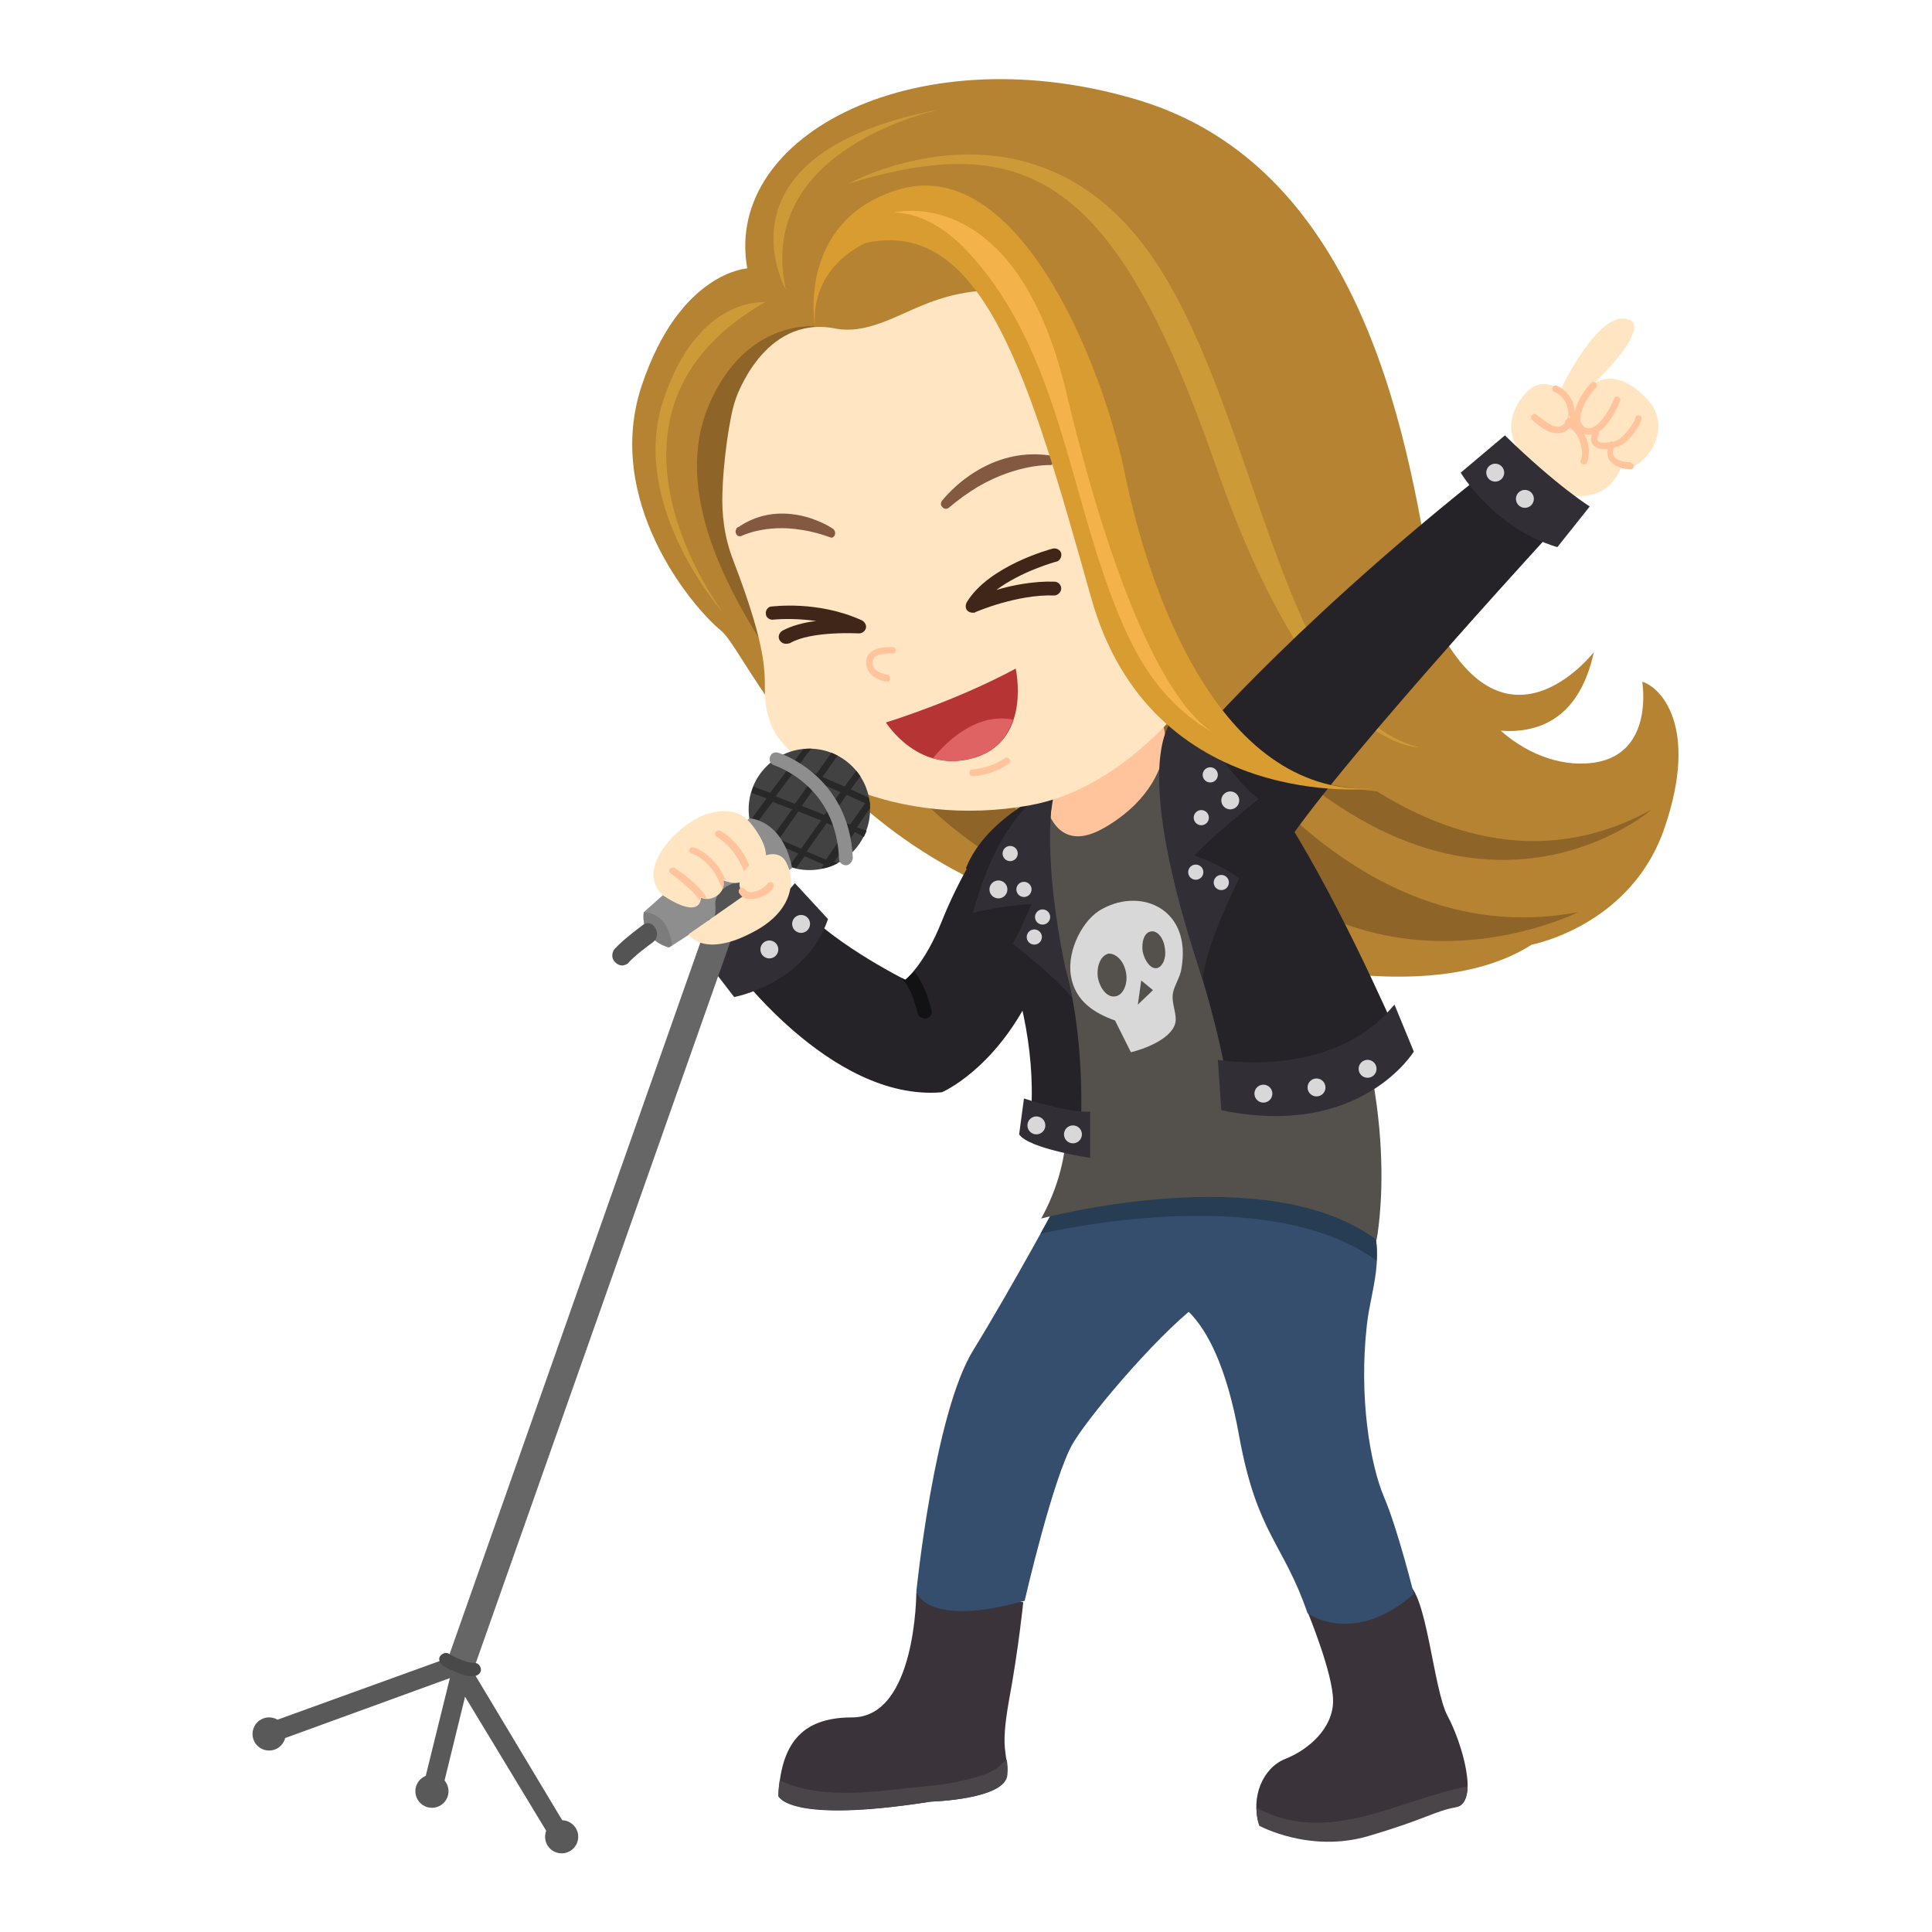 <?xml version="1.0" encoding="utf-8"?>
<!-- Generator: Adobe Illustrator 16.0.0, SVG Export Plug-In . SVG Version: 6.00 Build 0)  -->
<!DOCTYPE svg PUBLIC "-//W3C//DTD SVG 1.1//EN" "http://www.w3.org/Graphics/SVG/1.1/DTD/svg11.dtd">
<svg version="1.1" id="Layer_4" xmlns:x="http://ns.adobe.com/Extensibility/1.0/" xmlns:i="http://ns.adobe.com/AdobeIllustrator/10.0/" xmlns:graph="http://ns.adobe.com/Graphs/1.0/"
	 xmlns="http://www.w3.org/2000/svg" xmlns:xlink="http://www.w3.org/1999/xlink" xmlns:a="http://ns.adobe.com/AdobeSVGViewerExtensions/3.0/"
	 x="0px" y="0px" width="280px" height="280px" viewBox="0 0 280 280" style="enable-background:new 0 0 280 280;"
	 xml:space="preserve">
<g>
	<g>
		<path style="fill-rule:evenodd;clip-rule:evenodd;fill:#3A343A;" d="M132.8,230.8c0,0,0,18.1-9.3,18.1c-7.6,0-10.3,4.1-10.7,11.4
			c0,0,1.4,4.1,22.1,0.8c0,0,10.8-0.3,11-3.9c0.2-3.6-1-3.1,0.3-10.6c1.4-7.5,2.1-14.4,2.1-14.4L132.8,230.8z"/>
		<path style="fill-rule:evenodd;clip-rule:evenodd;fill:#494549;" d="M135,261.1c0,0,10.8-0.3,11-3.9c0.1-0.9,0-1.6-0.1-2.2
			c-0.6,0.5-1.2,1.2-2,1.6c-1.2,0.7-2.9,1.1-4.2,1.4c-3,0.8-6.3,0.9-9.5,1.3c-5.3,0.6-12.2,1.2-17.2-1.3c-0.1,0.7-0.2,1.4-0.2,2.2
			C112.8,260.3,114.2,264.3,135,261.1z"/>
	</g>
	<path style="fill-rule:evenodd;clip-rule:evenodd;fill:#354E6D;" d="M154.2,172.6c0,0-7.5,13.9-13.1,23c-5.7,9.1-8.3,35.1-8.3,35.1
		s1.4,5.3,15.7,1.3c0,0,4.2-18.3,7.1-23s13.3-16.8,18.9-20.6s10-17.3,10-17.3L154.2,172.6z"/>
</g>
<g>
	<g>
		<path style="fill-rule:evenodd;clip-rule:evenodd;fill:#3A343A;" d="M189.5,233.6c0,0,3.7,8.9,3.7,12.9s-3.6,7.1-6.9,8.4
			s-5.1,5.6-3.8,9.6c0,0,7.3,4,15.8,1.5s9.5-3.6,12.8-4.2s0.8-9.2-1.3-13.1s-3-18.1-6-19.3L189.5,233.6z"/>
		<path style="fill-rule:evenodd;clip-rule:evenodd;fill:#494549;" d="M182.1,262c0,0.9,0.1,1.7,0.4,2.6c0,0,7.3,4,15.8,1.5
			s9.5-3.6,12.8-4.2c1.1-0.2,1.5-1.4,1.6-3C202.6,260.8,192.6,267.6,182.1,262z"/>
	</g>
	<path style="fill-rule:evenodd;clip-rule:evenodd;fill:#354E6D;" d="M165,171.3l3,16.6c0,0,7.9-0.5,11.6,20.3
		c2.6,14.2,6.4,15.4,9.9,25.6c0,0,6.6,4.9,15.4-2.8c0,0-2.3-9.3-4.3-14s-3.7-14.4-2.5-25c0.7-6.2,3.5-11-1.2-19.5L165,171.3z"/>
</g>
<path style="fill-rule:evenodd;clip-rule:evenodd;fill:#273D54;" d="M199.5,182.7c0.2-3-0.3-6.2-2.6-10.4l-12.7-0.4
	c0.1-0.4,0.2-0.6,0.2-0.6l-8.2,0.4l-11.3-0.4l0.2,0.9l-11,0.5c0,0-1.3,2.5-3.3,6.1C158.9,177,185.4,172.4,199.5,182.7z"/>
<g>
	<path style="fill-rule:evenodd;clip-rule:evenodd;fill:#B58331;" d="M238,98.8c0,0,1.8,10.3-6.8,11.7c-4.3,0.7-9.4-0.8-13.7-4.6
		c5.6,0.4,11.4-1.8,13.5-11.4c0,0-11.7,15.2-21.7-2c-0.5-1.5-0.8-3-1.2-4.7c-3.3-17.2-7.8-62.4-42.8-73.2c-32-9.8-60.5,4.8-57,24.3
		c0,0-9.8,0.5-15.3,17s7,31.8,11.5,35.5s17.5,39.8,67.5,44.5c0,0,32.8,12,50,1c0,0,14.5-2.7,19.3-17.1
		C246.2,105.3,240.7,99.6,238,98.8z"/>
	<path style="fill-rule:evenodd;clip-rule:evenodd;fill:#8E6428;" d="M176.2,92.5c0,0,29.9,43.3,63.2,24.8c0,0-30.4,26.6-66.9-21.6
		L176.2,92.5z"/>
	<path style="fill-rule:evenodd;clip-rule:evenodd;fill:#8E6428;" d="M171.6,99.1c0,0,21.8,39.8,57.1,33.1c0,0-38,19.3-61.8-25
		L171.6,99.1z"/>
	<path style="fill-rule:evenodd;clip-rule:evenodd;fill:#8E6428;" d="M133.4,115.7c0,0,14.5,15.9,38.2,18.4c0,0-22.9-9.1-26.9-21.6
		L133.4,115.7z"/>
	<path style="fill-rule:evenodd;clip-rule:evenodd;fill:#8E6428;" d="M118.1,47.3c0,0-10.1-1.1-15.4,11.5s3,27.3,9.3,36.8
		C112,95.7,98,59.9,118.1,47.3z"/>
	<path style="fill-rule:evenodd;clip-rule:evenodd;fill:#CC9A36;" d="M110.9,43.8c0,0-9.8-1-14.8,14.3c-5,15.3,8.7,30.7,8.7,30.7
		S82.7,59.8,110.9,43.8z"/>
</g>
<g>
	<path style="fill-rule:evenodd;clip-rule:evenodd;fill:#252328;" d="M142.7,121.5c0,0-3.7,5.7-6.2,12c-2.5,6.3-5.3,8.5-5.3,8.5
		S119,135.9,115,130c0,0-1.8,6.2-9.3,9.4c0,0,14.5,20.3,30.8,18.9c0,0,7.6-3.2,13-14.3L142.7,121.5z"/>
	<path style="fill-rule:evenodd;clip-rule:evenodd;fill:#121114;" d="M131.2,142c0,0-0.2-0.1-0.6-0.3c1.3,1.3,1.9,3.2,2.4,5.1
		c0.1,0.5,0.5,0.8,1,0.8c0.1,0,0.2,0,0.3,0c0.5-0.1,0.9-0.7,0.7-1.2c-0.5-1.9-1.2-4-2.5-5.6C131.7,141.6,131.2,142,131.2,142z"/>
	<g>
		<path style="fill-rule:evenodd;clip-rule:evenodd;fill:#312F35;" d="M115.2,128c0,0-7.6,9.2-13.8,10l5,6.5c0,0,10.4-1.9,13.6-11.3
			L115.2,128z"/>
		<circle style="fill:#D8D8D8;" cx="116.1" cy="133.9" r="1.3"/>
		<circle style="fill:#D8D8D8;" cx="111.5" cy="137.6" r="1.3"/>
	</g>
</g>
<g>
	<path style="fill-rule:evenodd;clip-rule:evenodd;fill:#54514D;" d="M148.9,117.8c0,0-7.9,10.1,0,24.9c7.9,14.8,6.6,25.5,2,33.9
		c0,0,32.8-8.8,48.6,3.1c0,0,4.1-20.2-7.4-44.5S161.7,97.8,148.9,117.8z"/>
	<g>
		<path style="fill:#D8D8D8;" d="M161.6,147.9c-2.8-1-5.8-2.7-6.4-6.5c-0.6-3.7,1.8-8.3,4.6-9.7c5.7-3.1,13,0.1,11.4,8.8
			c-0.2,1.2-1,2.3-1.2,3.4c-0.3,1.5,0.7,3.2,0.3,4.5c-0.7,2.3-4.7,3.7-6.4,4.1L161.6,147.9z"/>
		<path style="fill:#54514D;" d="M168.8,137.3c0.3,1.5-0.3,2.8-1.1,3c-0.9,0.2-1.8-1-2.1-2.4c-0.2-1.5,0.3-2.8,1.2-2.9
			C167.6,134.8,168.6,135.8,168.8,137.3z"/>
		<path style="fill:#54514D;" d="M163.2,141c0.3,1.7-0.5,3.3-1.6,3.4c-1.1,0.2-2.2-1.1-2.5-2.8c-0.2-1.7,0.5-3.2,1.6-3.4
			C161.8,138.2,162.9,139.3,163.2,141z"/>
		<polygon style="fill:#54514D;" points="165.4,142.1 164.9,145.6 167.1,143.5 		"/>
	</g>
	<path style="fill-rule:evenodd;clip-rule:evenodd;fill:#FFC49C;" d="M151,113.9c0,0,0.7,10.7,8.8,6.2c12.2-6.8,9.7-18.8,6.3-15.8
		L151,113.9z"/>
	<path style="fill-rule:evenodd;clip-rule:evenodd;fill:#252328;" d="M152.9,114.2c0,0-9.9,4-12.9,11.6c0,0,11.3,17.8,9.3,37.2
		l7.3,1.3c0,0,1-14.6-2.8-25.9S152.9,114.2,152.9,114.2z"/>
	<path style="fill-rule:evenodd;clip-rule:evenodd;fill:#252328;" d="M168.8,107.2c0,0,0.4,15.9,5.2,33.8c0,0,4.1,13.1,4.2,19.7
		c0,0,16.8,2.8,25.4-8.2c0,0-7.5-17.7-15.5-31.1S174.6,103.9,168.8,107.2z"/>
	<g>
		<path style="fill-rule:evenodd;clip-rule:evenodd;fill:#312F35;" d="M151.1,115.1c0,0-6.1,2.7-10.1,17.2c0,0,3.8-1,8.5-1.3
			c0,0-1,2.5-2.7,5.8c0,0,5.2,3.9,8.6,7.8c0,0-4.6-17.2-2.8-29.6H151.1z"/>
		<g>
			<circle style="fill:#D8D8D8;" cx="144.7" cy="128.9" r="1.3"/>
			<circle style="fill:#D8D8D8;" cx="148.4" cy="128.9" r="1.1"/>
			<circle style="fill:#D8D8D8;" cx="146.4" cy="123.7" r="1.1"/>
			<circle style="fill:#D8D8D8;" cx="149.9" cy="135.8" r="1.1"/>
			<circle style="fill:#D8D8D8;" cx="151.1" cy="132.9" r="1.1"/>
		</g>
	</g>
	<g>
		<path style="fill-rule:evenodd;clip-rule:evenodd;fill:#312F35;" d="M148.4,159.2c0,0,6.4,2.1,9.6,1.9v6.7c0,0-8.9-1.3-10.3-3.4
			L148.4,159.2z"/>
		<circle style="fill:#D8D8D8;" cx="155.5" cy="164.4" r="1.3"/>
		<circle style="fill:#D8D8D8;" cx="150.2" cy="163.1" r="1.3"/>
	</g>
	<g>
		<path style="fill-rule:evenodd;clip-rule:evenodd;fill:#312F35;" d="M176.5,153.6c0,0,15.7,2.8,24.7-7l0.9-1l2.8,6.8
			c0,0-7.7,12.7-27.9,8.5L176.5,153.6z"/>
		<g>
			<circle style="fill:#D8D8D8;" cx="183.1" cy="158.5" r="1.3"/>
			<circle style="fill:#D8D8D8;" cx="190.8" cy="157.6" r="1.3"/>
			<circle style="fill:#D8D8D8;" cx="198.2" cy="154.9" r="1.3"/>
		</g>
	</g>
</g>
<g>
	<path style="fill-rule:evenodd;clip-rule:evenodd;fill:#FFE5C2;" d="M166.3,60.6c0,0,6.7,9.5,5.4,21.8c0,0,2.3,4,4.2-0.8
		c1.9-4.8,1.6-11.8,8.1-12.3c6.5-0.5,9.2,7.7,4.2,14.1c-3.9,5-8.8,6.8-8.8,6.8c-5.5,11.2-16.8,24.1-30.1,26.5
		c-19.4,3.5-35.3-5.3-37.6-11.8c-2.3-6.5,1.7-5.1-5.4-23.6c-1.4-3.6-1.7-6.9-1.6-9.9c0.1-4.2,1-11,1.9-13.5c0,0,4-12.3,14.4-10.3
		c4.5,0.9,8.8-1.8,12.8-3.4c5.4-2.2,11.1-3,16.5-0.6C158.5,47,161.6,53.8,166.3,60.6z"/>
</g>
<g>
	<g>
		<path style="fill:#FFC49C;" d="M128.7,98.8c-0.1,0-0.1,0-0.2,0c-0.1,0-2.5-0.4-2.9-2.2c-0.2-1,0.1-1.6,0.4-1.9
			c1-1.1,3.1-0.9,3.4-0.9c0.3,0,0.5,0.3,0.4,0.5c0,0.3-0.3,0.5-0.5,0.4c-0.5,0-2,0-2.6,0.6c-0.2,0.3-0.3,0.6-0.2,1.1
			c0.2,1.1,2.1,1.4,2.1,1.4c0.3,0,0.4,0.3,0.4,0.6C129,98.6,128.8,98.8,128.7,98.8z"/>
	</g>
	<g>
		<path style="fill:#FFC49C;" d="M141,112.5c-0.3,0-0.5-0.2-0.5-0.5c0-0.3,0.2-0.5,0.5-0.5c0,0,2.4-0.1,4.6-1.6
			c0.2-0.2,0.5-0.1,0.7,0.1c0.2,0.2,0.1,0.5-0.1,0.7C143.7,112.4,141.2,112.5,141,112.5C141,112.5,141,112.5,141,112.5z"/>
		<g>
			<path style="fill-rule:evenodd;clip-rule:evenodd;fill:#B73434;" d="M128.4,104.7c0,0,9.9-3,18.8-7.8c0,0,2.3,10.1-5.6,12.8
				C133.2,112.5,128.4,104.7,128.4,104.7z"/>
			<path style="fill-rule:evenodd;clip-rule:evenodd;fill:#E06363;" d="M135.2,109.9c1.8,0.5,3.9,0.6,6.3-0.2c3.1-1,4.6-3.2,5.3-5.4
				C141.4,103.2,137,107.7,135.2,109.9z"/>
		</g>
	</g>
	<g>
		<path style="fill:#3F2618;" d="M113.9,93.3c-0.4,0-0.7-0.2-0.9-0.5c-0.3-0.5-0.1-1.1,0.4-1.4c1.3-0.7,3.1-1.2,4.9-1.4
			c-3.5-0.5-6.2-0.2-6.2-0.2c-0.5,0.1-1.1-0.3-1.1-0.8c-0.1-0.5,0.3-1.1,0.8-1.1c0.3,0,6.7-0.9,13.1,2c0.4,0.2,0.7,0.7,0.6,1.1
			c-0.1,0.5-0.6,0.8-1,0.8c-0.1,0-6.9-0.4-10,1.4C114.2,93.3,114,93.3,113.9,93.3z"/>
		<path style="fill:#3F2618;" d="M141,88.8c-0.3,0-0.6-0.1-0.8-0.3c-0.3-0.3-0.3-0.8-0.1-1.2c3.2-5.3,12.1-7.7,12.5-7.8
			c0.5-0.1,1.1,0.2,1.2,0.7c0.1,0.5-0.2,1.1-0.7,1.2c-0.1,0-5.1,1.4-8.7,4.1c2.3-0.7,5.5-1.3,8.4-1.2c0.6,0,1,0.5,1,1
			c0,0.5-0.5,1-1,1c0,0,0,0,0,0c-5.4-0.2-11.4,2.4-11.4,2.4C141.3,88.8,141.2,88.8,141,88.8z"/>
	</g>
	<g>
		<path style="fill:#845941;" d="M107,76.4c2.5-1.7,5.3-2.3,8.4-1.8c3.1,0.5,5.3,2,5.4,2.1c0.2,0.2,0.3,0.5,0.2,0.8
			c-0.1,0.3-0.4,0.5-0.6,0.4c-1.4-0.5-2.8-0.9-4.2-1.1c-5.3-0.9-8.8,0.9-8.8,0.9c-0.1,0-0.2,0.1-0.3,0c0,0,0,0,0,0
			c-0.3,0-0.5-0.4-0.5-0.7C106.7,76.6,106.8,76.4,107,76.4z"/>
		<path style="fill:#845941;" d="M152.1,66c-3.6-0.5-7,0.2-10.3,2.1c-3.3,1.9-5.2,4.4-5.3,4.5c-0.2,0.3-0.2,0.7,0.1,0.9
			c0.2,0.3,0.6,0.3,0.9,0.1c1.4-1.2,2.8-2.2,4.3-3.1c5.7-3.3,10.4-3.1,10.4-3.1c0.1,0,0.2,0,0.3-0.1c0,0,0,0,0,0
			c0.3-0.2,0.4-0.6,0.2-1C152.7,66.2,152.4,66,152.1,66z"/>
	</g>
</g>
<g>
	<path style="fill-rule:evenodd;clip-rule:evenodd;fill:#B58331;" d="M118.1,47.3c0,0-12.8-18.6,9.6-26c22.3-7.4,50.7,2.5,66,44.8
		s19,47.1,35,47.8c0,0-45.3,7.7-59-13.6S156.2,15.8,118.1,47.3z"/>
	<path style="fill-rule:evenodd;clip-rule:evenodd;fill:#CC9A36;" d="M123,26.6c0,0,24.3-13.4,41.7,7.6s20,69.2,41,74.1
		c0,0-15.1,0.9-29.5-40.8C161.7,25.8,149,18.7,123,26.6z"/>
	<path style="fill-rule:evenodd;clip-rule:evenodd;fill:#CC9A36;" d="M113.9,42c0,0-11.3-19.9,22.6-26.2
		C136.5,15.8,109.3,21.2,113.9,42z"/>
</g>
<g>
	<g>
		<path style="fill-rule:evenodd;clip-rule:evenodd;fill:#FFE5C2;" d="M220.3,65.4c0,0-2.9-3.1,0-7.4s5.8-1.4,5.8-1.4
			s5.3-11.3,9.6-10.4c4.3,0.9-4.9,9.6-4.9,9.6s2.9-3,7.7,1.8c4.8,4.8-1,11.3-3.6,10.2c0,0-1.7,5.7-8.6,3.6L220.3,65.4z"/>
		<path style="fill:#FFC49C;" d="M236.2,67c-1.1,0-2-0.4-2.3-0.9c-0.2-0.3-0.2-0.7,0-1.2c0.3-0.1,0.6-0.2,0.9-0.3
			c1.4-0.7,3-3,3.1-3.9c0-0.3-0.1-0.5-0.4-0.5c-0.3,0-0.5,0.1-0.5,0.4c-0.1,0.6-1.5,2.6-2.6,3.2c-0.2,0.1-0.4,0.2-0.6,0.2
			c-0.2-0.1-0.4,0-0.5,0.1c-0.7,0.1-1.5,0.1-1.7-0.2c-0.2-0.2-0.1-0.6,0.1-0.9c0.1-0.1,0.1-0.3,0-0.4c1.5-1,2.7-3.4,3.1-4.5
			c0.1-0.2,0-0.5-0.3-0.6c-0.3-0.1-0.5,0-0.6,0.3c-0.4,1.1-1.7,3.5-3,4.1c-0.3,0.2-0.7,0.2-1,0.1c-0.5-0.2-0.7-0.5-0.8-0.9
			c-0.3-1.5,1.2-4,2.2-4.9c0.2-0.2,0.2-0.5,0-0.7c-0.2-0.2-0.5-0.2-0.7,0c-0.8,0.8-2,2.5-2.4,4.2c0-0.3,0-0.5-0.1-0.8
			c-0.3-1.4-1.3-2.5-2.5-3c-0.2-0.1-0.5,0-0.6,0.3c-0.1,0.2,0,0.5,0.3,0.6c0.9,0.4,1.7,1.3,1.9,2.4c0.1,0.4,0.2,1-0.1,1.6
			c-0.1,0-0.2,0.1-0.3,0.3c0,0.1,0,0.1,0,0.2c-1,1.1-2,0.4-3.6-0.8c-0.2-0.1-0.4-0.3-0.5-0.4c-0.2-0.2-0.5-0.1-0.7,0.1
			s-0.1,0.5,0.1,0.7c0.2,0.1,0.3,0.3,0.5,0.4c0.8,0.7,1.9,1.5,3.1,1.5c0.6,0,1.2-0.2,1.8-0.8c0.6,0.4,1.1,1,1.4,1.8
			c0.4,1.1,0.5,2.2,0.2,2.9c-0.1,0.2,0,0.5,0.3,0.6c0.1,0,0.1,0,0.2,0c0.2,0,0.4-0.1,0.4-0.3c0.4-1,0.4-2.4-0.2-3.7
			c-0.1-0.1-0.1-0.3-0.2-0.4c0,0,0.1,0,0.1,0c0.2,0.1,0.5,0.1,0.7,0.1c0.1,0,0.2,0,0.3,0c-0.3,0.8,0,1.3,0.3,1.6
			c0.4,0.4,1,0.5,1.7,0.5c0.1,0,0.2,0,0.3,0c-0.1,0.7,0,1.2,0.2,1.5c0.5,0.8,1.7,1.4,3.1,1.4c0,0,0,0,0,0c0.3,0,0.5-0.2,0.5-0.5
			C236.7,67.3,236.4,67,236.2,67z M227.3,60.5c0.1-0.1,0.1-0.3,0.2-0.4c0,0.2,0,0.4,0,0.6C227.5,60.6,227.4,60.6,227.3,60.5z"/>
	</g>
	<g>
		<path style="fill-rule:evenodd;clip-rule:evenodd;fill:#252328;" d="M173.3,107.2c0,0,16.1-18.8,46.1-42l8.7,8.4
			c0,0-33.2,35.9-41.8,48.9C186.3,122.4,177.8,121.5,173.3,107.2z"/>
		<g>
			<path style="fill-rule:evenodd;clip-rule:evenodd;fill:#312F35;" d="M211.7,68.5c0,0,4.7,8,14,10.8l4.7-5.9
				c0,0-4.7-2.9-12.3-10.3L211.7,68.5z"/>
			<circle style="fill:#D8D8D8;" cx="216.7" cy="68.5" r="1.3"/>
			<circle style="fill:#D8D8D8;" cx="221" cy="72.3" r="1.3"/>
		</g>
	</g>
</g>
<g>
	<path style="fill-rule:evenodd;clip-rule:evenodd;fill:#312F35;" d="M170.1,103.9c0,0,2.1-1.2,5.8,4.4c3.8,5.6,6.5,7.5,6.5,7.5
		s-7,5.6-9.3,8.2c0,0,3.5,1.1,6.5,3.3c0,0-5,9.8-5.3,14.8C174.5,142,163.5,112.7,170.1,103.9z"/>
	<g>
		<circle style="fill:#D8D8D8;" cx="178.3" cy="116" r="1.3"/>
		<circle style="fill:#D8D8D8;" cx="174.1" cy="118.5" r="1.1"/>
		<circle style="fill:#D8D8D8;" cx="175.4" cy="112.3" r="1.1"/>
		<circle style="fill:#D8D8D8;" cx="177" cy="127.9" r="1.1"/>
		<circle style="fill:#D8D8D8;" cx="173.3" cy="126.4" r="1.1"/>
	</g>
</g>
<g>
	<path style="fill-rule:evenodd;clip-rule:evenodd;fill:#D89C30;" d="M118.1,47.3c0,0-2.7-15,11.7-19.7
		c17.5-5.7,29.8,24.6,33.2,40.9c3.3,16.3,13.3,46.8,36,45.8c0,0-32.2,3.6-40.9-27.8c-8.8-31.3-15.5-55-32.6-51.3
		C125.5,35.2,117.5,38.4,118.1,47.3z"/>
	<path style="fill-rule:evenodd;clip-rule:evenodd;fill:#F4B34A;" d="M129.6,30.8c0,0,17.6-4.6,24.9,25.9
		c7.8,32.8,15.9,46.5,21.7,49.7c-9-5-12.7-13-16.1-22.7c-5.6-16.1-7.8-34.5-20.1-47.5C137.3,33.4,133.7,30.9,129.6,30.8z"/>
</g>
<g>
	<g>
		<g>
			<circle style="fill:#424242;" cx="117.3" cy="117.3" r="8.8"/>
			<path style="fill:#282828;" d="M125.2,121.3c0.1-0.3,0.3-0.6,0.4-0.9l-1.4-0.5l1.9-2.8c0-0.4,0-0.7-0.1-1.1
				c0-0.1-0.1-0.3-0.1-0.4l-2.6-1.2l1.4-1.9c-0.2-0.3-0.4-0.5-0.6-0.8l-1.7,2.3l-3.2-1.4l2.2-3.1c-0.3-0.1-0.6-0.3-0.9-0.4l-2.2,3.1
				l-2.6-1.2c0.7-1,1.3-1.8,1.9-2.5c-0.4,0-0.8,0-1.2,0.1c-0.4,0.5-0.9,1.2-1.5,2l-2-0.9c-0.3,0.2-0.6,0.4-0.9,0.6l2.3,1
				c-0.7,1-1.6,2.2-2.7,3.6l-2.4-0.9c-0.1,0.3-0.2,0.6-0.3,0.9l2.2,0.8c-0.7,1-1.5,2-2.3,3.2c0.1,0.7,0.4,1.4,0.7,2.1l2.1,0.9
				l-0.8,1.1c0.2,0.2,0.4,0.5,0.7,0.7l1-1.4l3.2,1.4l-1.3,1.8c0.3,0.1,0.6,0.2,1,0.3l1.2-1.7l2.8,1.2l-0.4,0.6
				c0.9-0.1,1.7-0.4,2.4-0.8l-0.5-0.2l3-4.3L125.2,121.3z M118.6,113.4l3.2,1.4l-2.3,3.3l-3.3-1.3L118.6,113.4z M115.1,111.8
				l2.6,1.2l-2.5,3.5l-2.8-1.1C113.4,114.1,114.3,112.9,115.1,111.8z M112,121.2l-2.8-1.2c0.9-1.3,1.8-2.5,2.8-3.8l2.8,1.1
				L112,121.2z M116.1,123l-3.2-1.4l2.8-4l3.3,1.3L116.1,123z M119.7,124.6l-2.8-1.2l2.9-4.1l2.8,1.1L119.7,124.6z M120.4,118.5
				l2.3-3.3l2.7,1.2l-2.2,3.1L120.4,118.5z"/>
			<path style="fill:#8E8E8E;" d="M122.7,125.4c0,0-0.1,0-0.1,0c-0.5,0-1-0.4-1-0.9c-0.4-10.8-9.3-13.5-9.4-13.6
				c-0.5-0.1-0.8-0.7-0.6-1.2c0.1-0.5,0.7-0.8,1.2-0.6c0.1,0,10.3,3.2,10.8,15.3C123.5,124.9,123.2,125.3,122.7,125.4z"/>
		</g>
		<g>
			<path style="fill:#8E8E8E;" d="M93.3,132.2l15.3-13.6c0,0,4.8,0.1,6.2,7.2L97,137.3C97,137.3,92.8,136.4,93.3,132.2z"/>
			<path style="fill:#7C7C7C;" d="M93.3,132.2c-0.5,4.1,3.6,5.1,3.6,5.1l0.5-0.3C96.9,133.1,94.8,132.3,93.3,132.2z"/>
			<path style="fill:#545454;" d="M90.4,139.9c-0.4,0.1-0.9-0.1-1.2-0.4c-0.6-0.5-0.6-1.4-0.1-2c1.4-1.5,3.9-3.3,4-3.4
				c0.6-0.5,1.4-0.4,1.8,0.3c0.5,0.6,0.4,1.6-0.2,2.1c-0.8,0.6-2.6,1.9-3.6,3C91,139.7,90.7,139.8,90.4,139.9z"/>
		</g>
	</g>
	<g>
		<path style="fill:#595959;" d="M81.6,264L68.4,242l0.6-2.3l-2.8-0.8l-0.2,0.7c-0.2,0-0.4,0.1-0.6,0.2c-0.2,0.1-0.4,0.3-0.5,0.5
			l-24.6,8.9c-0.7,0.3-1.1,1.1-0.9,1.8c0.2,0.4,0.5,0.7,0.9,0.9c0.3,0.1,0.6,0.1,1,0l23.9-8.7l-4,16.2c-0.1,0.3,0,0.7,0.1,1
			c0.2,0.4,0.5,0.7,0.9,0.8c0.8,0.2,1.5-0.3,1.7-1l3.5-14.3l11.8,19.5c0.2,0.3,0.4,0.5,0.7,0.6c0.4,0.1,0.8,0.1,1.2-0.1
			C81.8,265.5,82,264.6,81.6,264z"/>
		<circle style="fill:#595959;" cx="39" cy="251.3" r="2.4"/>
		<circle style="fill:#595959;" cx="81.4" cy="266.2" r="2.4"/>
		<circle style="fill:#595959;" cx="62.6" cy="259.6" r="2.4"/>
		<path style="fill:#666666;" d="M102.7,133.2L65.2,239.6c-0.3,0.9,0.5,1.3,1.5,1.7c1,0.4,1.9,0.5,2.3-0.4l39.2-111.1
			C106.9,130.6,104.4,133.5,102.7,133.2z"/>
		<path style="fill:#494949;" d="M66.5,242.5c-1.3-0.5-2.4-1.1-2.4-1.2c-0.4-0.3-0.6-0.9-0.3-1.3c0.3-0.4,0.9-0.6,1.3-0.3
			c0,0,2.1,1.3,3.7,1.3c0.5,0,0.9,0.5,0.9,1c0,0.5-0.5,0.9-1,0.9C68,243,67.2,242.8,66.5,242.5z"/>
	</g>
	<path style="fill:#545454;" d="M102.7,133.8c1.5-1,0.8-2.5,1-3.3c0.4-1.6,2-2.5,3.6-2.7c0.7,2,1.3,4.5-0.4,6c-1.1,1-4.6,2.9-5.4,1
		L102.7,133.8z"/>
</g>
<g>
	<g>
		<path style="fill-rule:evenodd;clip-rule:evenodd;fill:#FFE5C2;" d="M96,129.7c-4.2-4.1,2.9-10.8,6.7-11.8
			c2.6-0.7,4.7-0.5,6.4,1.8c1.2,1.6,2.8,4.2,1.3,6.1c-0.6,0.7-1.2,1.1-2.2,0.7c-0.2,2-2.2,1.5-3.4,1.1c0.5,1.8-1.7,3.2-3.2,2.5
			C101.3,133.5,96,129.7,96,129.7z"/>
		<g>
			<path style="fill-rule:evenodd;clip-rule:evenodd;fill:#FFC49C;" d="M108.1,124.3c-1-1.7-2.2-3.1-3.7-3.9
				c-0.2-0.1-0.5-0.1-0.7,0.2c-0.1,0.2-0.1,0.5,0.2,0.7c1.3,0.8,2.4,2,3.3,3.6c0.2,0.4,0.6,1.2,0.9,2c0-0.1,0.1-0.3,0.1-0.4
				c0.3,0.1,0.6,0.2,0.9,0.1C108.6,125.4,108.1,124.3,108.1,124.3z"/>
			<path style="fill-rule:evenodd;clip-rule:evenodd;fill:#FFC49C;" d="M101.7,129.1c-0.8-1-2.9-2.7-3.9-3.3
				c-0.2-0.1-0.5-0.1-0.7,0.1c-0.2,0.2-0.1,0.5,0.1,0.7c0.9,0.6,2.9,2.3,3.6,3.1c0.2,0.3,0.4,0.5,0.6,0.8c0-0.1,0.1-0.3,0.1-0.5
				c0.3,0.1,0.6,0.2,0.9,0.2C102.3,129.8,102,129.4,101.7,129.1z"/>
			<path style="fill-rule:evenodd;clip-rule:evenodd;fill:#FFC49C;" d="M104.3,125.9c-0.8-1.2-2.2-2.6-3.8-3.1
				c-0.3-0.1-0.5,0.1-0.6,0.3c-0.1,0.3,0.1,0.5,0.3,0.6c1.4,0.4,2.6,1.7,3.3,2.7c0.3,0.4,0.8,1.5,1.2,2.4c0.2-0.4,0.3-0.9,0.1-1.4
				c0.1,0,0.2,0.1,0.4,0.1C104.8,126.9,104.5,126.2,104.3,125.9z"/>
		</g>
	</g>
	<g>
		<path style="fill-rule:evenodd;clip-rule:evenodd;fill:#FFE5C2;" d="M107.5,126.9c1.1-2.3,5-4.5,6.4-2s1.2,7-4.6,10.1
			c-7.4,4-9.5,0.4-9.5,0.4l8.3-5.8C108.1,129.7,106.5,128.9,107.5,126.9z"/>
		<path style="fill:#FFC49C;" d="M109.1,130.3c-0.2,0-0.3,0-0.5,0c-0.7,0-1.2-0.4-1.5-0.9c-0.1-0.3,0-0.5,0.2-0.7
			c0.3-0.1,0.5,0,0.7,0.2c0.1,0.1,0.2,0.3,0.6,0.4c1,0.1,2.3-0.7,2.6-1.2c0.1-0.2,0.4-0.3,0.7-0.2c0.2,0.1,0.3,0.4,0.2,0.7
			C111.7,129.4,110.3,130.2,109.1,130.3z"/>
	</g>
</g>
</svg>
